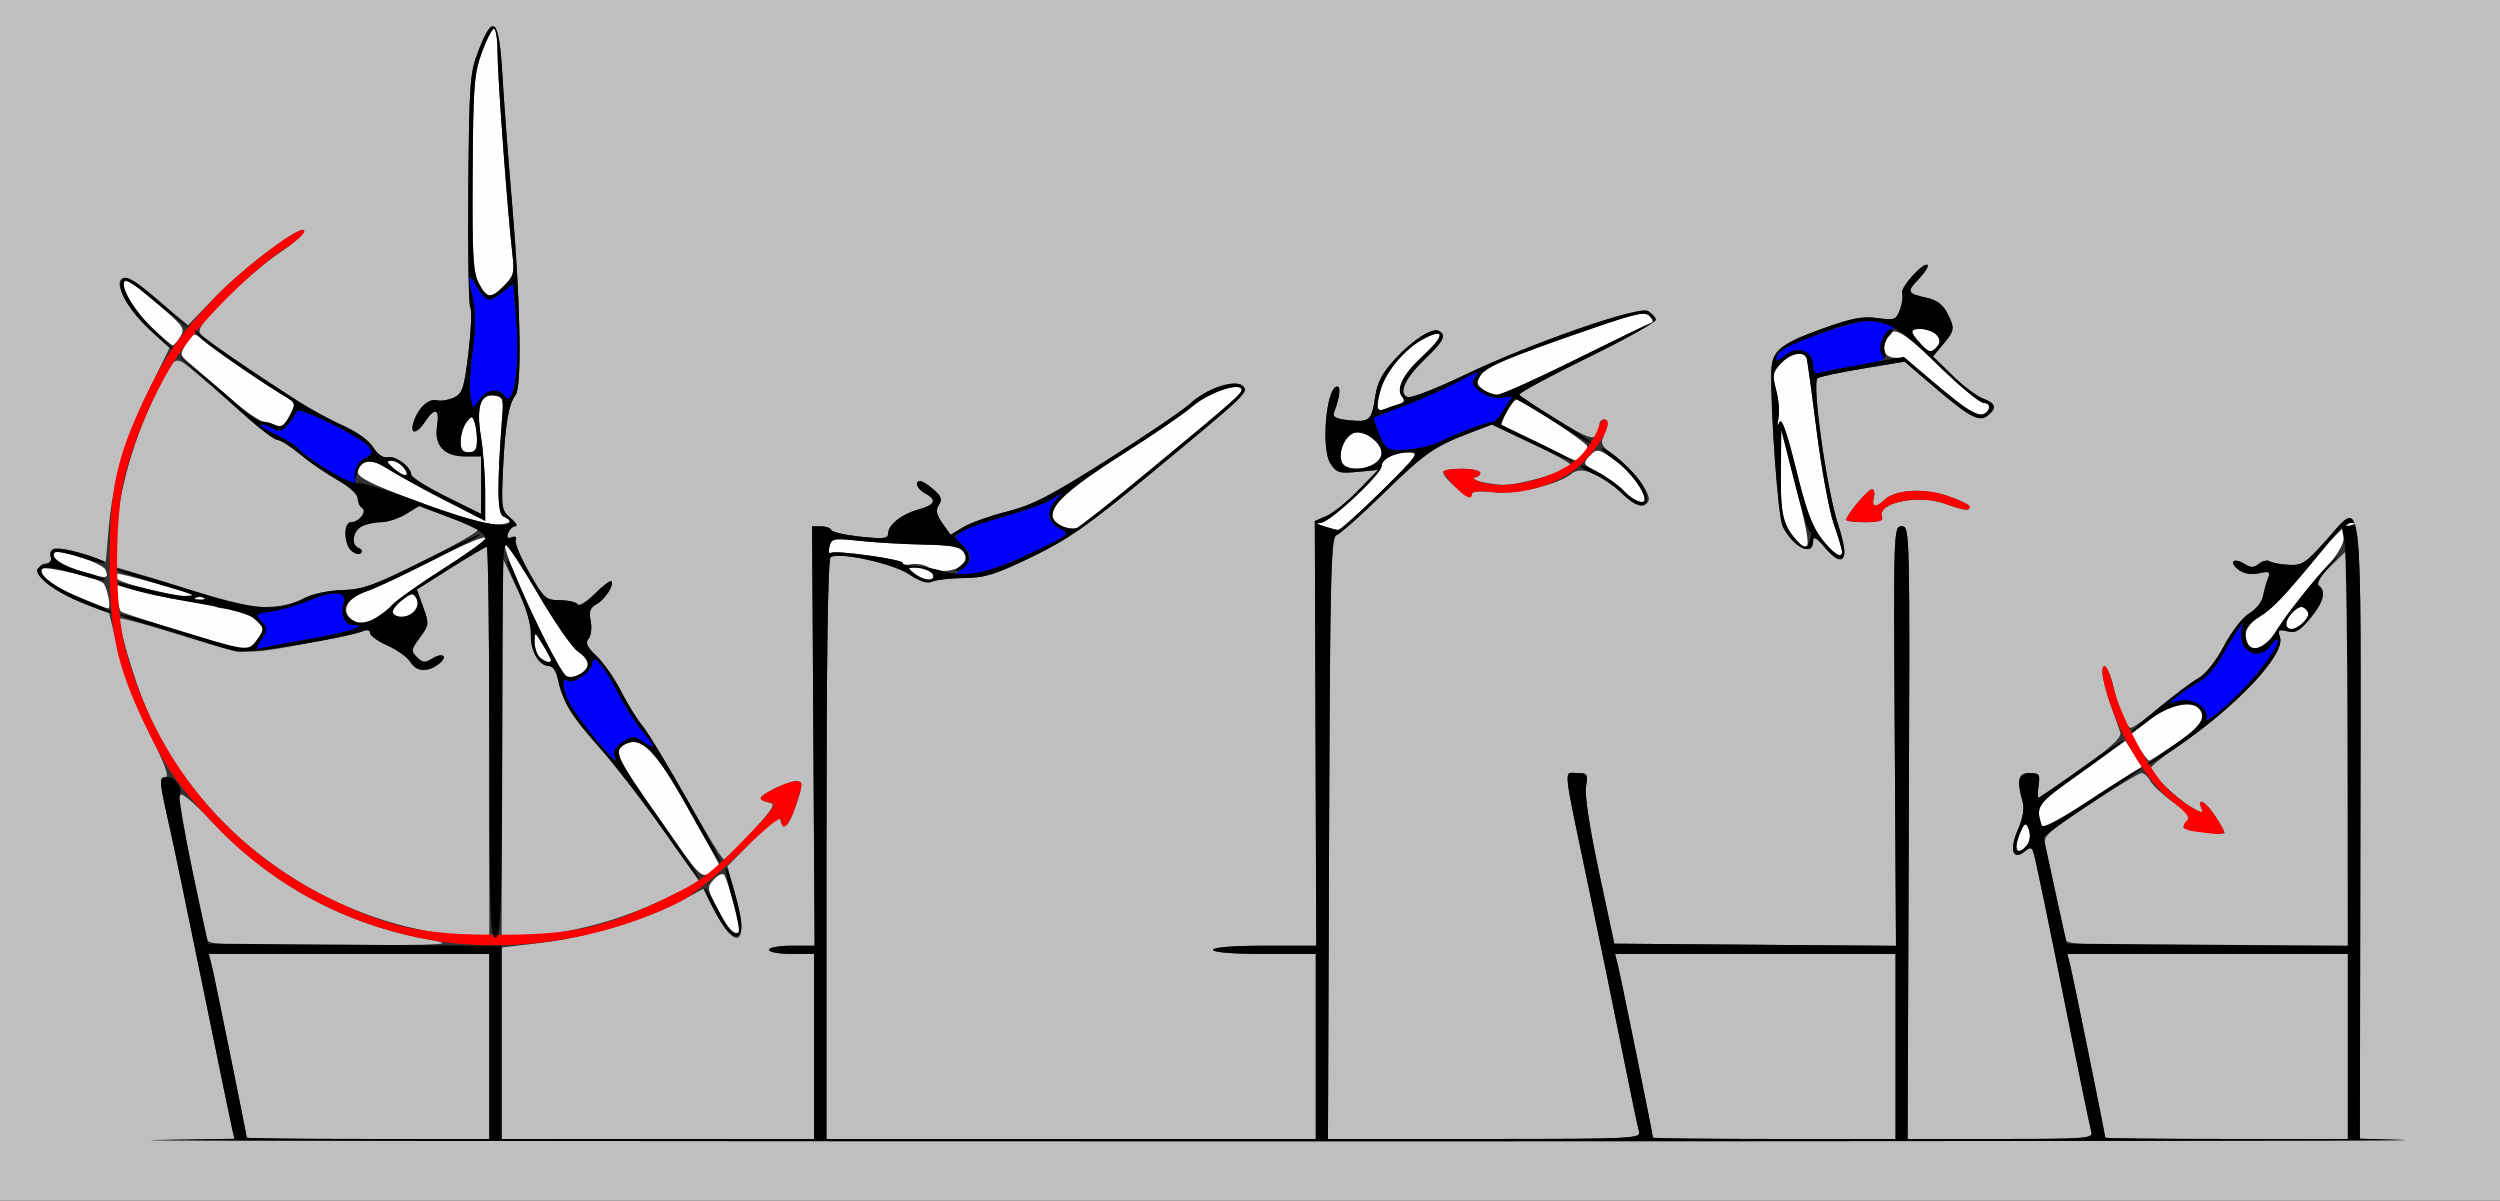 <?xml version="1.0" encoding="UTF-8" standalone="no"?>
<!-- Created with Inkscape (http://www.inkscape.org/) -->

<svg
   xmlns:dc="http://purl.org/dc/elements/1.1/"
   xmlns:cc="http://creativecommons.org/ns#"
   xmlns:rdf="http://www.w3.org/1999/02/22-rdf-syntax-ns#"
   xmlns:svg="http://www.w3.org/2000/svg"
   xmlns="http://www.w3.org/2000/svg"
   version="1.1"
   width="608"
   height="292"
   id="svg2">
  <rect width="100%" height="100%" fill="#333333" stroke="none"/>
  <defs
     id="defs6" />
  <g
     id="g2987">
    <path
       d="m 177.243,225.75 c -0.551,-0.688 -1.987,-3.205 -3.191,-5.595 -2.089,-4.145 -2.11,-4.434 -0.445,-6.274 0.96,-1.061 2.081,-1.58 2.491,-1.155 0.653,0.678 3.901,12.056 3.901,13.668 0,1.056 -1.716,0.654 -2.757,-0.644 z m -16.421,-25.897 c -11.137,-15.904 -11.777,-17.272 -8.817,-18.856 3.924,-2.1 7.462,1.533 15.547,15.965 4.096,7.311 7.447,13.408 7.447,13.55 0,0.142 -1.012,0.911 -2.25,1.709 -2.193,1.414 -2.497,1.098 -11.927,-12.368 z m 329.731,4.897 c 1.368,-4.472 2.154,-5.246 2.91,-2.865 0.406,1.281 0.195,2.822 -0.503,3.663 -1.82,2.193 -3.183,1.741 -2.407,-0.798 z m 6.018,-3.963 c -1.53,-5 -1.407,-5.168 9.556,-12.944 l 10.794,-7.656 1.987,3.138 1.987,3.138 -3.198,1.969 c -1.759,1.083 -7.143,4.595 -11.965,7.806 -5.791,3.855 -8.901,5.4 -9.161,4.55 z m 23.612,-18.966 -2.013,-3.179 4.1,-3.245 c 4.827,-3.82 10.337,-5.218 12.408,-3.147 2.144,2.144 0.623,4.47 -5.75,8.797 -3.201,2.174 -6.025,3.952 -6.276,3.952 -0.251,0 -1.362,-1.431 -2.469,-3.179 z M 137.5,164.234 c -2.304,-1.694 -15.783,-30.941 -14.598,-31.674 0.407,-0.252 3.987,5.104 7.956,11.9 3.969,6.797 8.324,13.084 9.679,13.972 2.957,1.938 3.166,4.121 0.529,5.532 -2.276,1.218 -2.276,1.218 -3.566,0.269 z M 131.2,159.8 c -0.66,-0.66 -1.198,-2.348 -1.196,-3.75 0.004,-2.492 0.049,-2.476 2,0.724 1.098,1.801 1.996,3.488 1.996,3.75 0,0.892 -1.597,0.479 -2.8,-0.724 z m -75.7,-2.842 c -6.861,-1.916 -25.736,-7.86 -26.093,-8.217 -0.212,-0.212 -0.664,-1.777 -1.004,-3.477 l -0.618,-3.091 7.358,1.945 c 4.047,1.07 9.672,2.044 12.501,2.164 2.829,0.12 4.94,0.556 4.691,0.969 -0.249,0.412 1.124,0.75 3.051,0.75 2.244,0 4.494,0.852 6.259,2.37 2.696,2.319 2.718,2.427 1.033,5 -1.824,2.784 -2.419,2.916 -7.177,1.587 z m 491.167,0.376 c -1.794,-1.794 -0.48,-5.285 2.737,-7.274 3.442,-2.127 5.667,-4.478 15.569,-16.446 3.01,-3.638 6.16,-6.562 7,-6.498 1.139,0.086 1.083,0.232 -0.222,0.573 -1.095,0.286 -1.75,1.421 -1.75,3.03 0,1.62 -1.574,4.32 -4.25,7.291 -6.059,6.727 -10.385,12.256 -12.829,16.398 -1.951,3.306 -4.623,4.556 -6.255,2.924 z M 556,151.655 c 0,-0.74 0.816,-2.084 1.814,-2.986 1.387,-1.255 2.089,-1.366 2.986,-0.469 0.897,0.897 0.787,1.599 -0.469,2.986 C 558.404,153.316 556,153.576 556,151.655 z M 85.569,150.674 c -2.763,-2.02 -1.185,-5.319 3.229,-6.751 C 90.834,143.263 96.1,140.875 100.5,138.617 c 20.351,-10.445 23.356,-10.52 7.134,-0.179 -5.701,3.634 -11.213,7.544 -12.248,8.688 C 93.791,148.888 88.911,152 87.741,152 c -0.197,0 -1.175,-0.597 -2.172,-1.326 z m 9.981,-1.594 c -0.313,-0.506 0.645,-1.874 2.128,-3.041 2.4,-1.888 2.795,-1.946 3.589,-0.528 1.643,2.935 -3.95,6.427 -5.717,3.569 z M 19.5,145.427 c -6.223,-2.581 -10.424,-5.837 -9.161,-7.099 0.754,-0.754 13.684,2.306 14.782,3.498 1.028,1.116 1.975,6.177 1.148,6.132 C 25.846,147.934 22.8,146.796 19.5,145.427 z m 26,-0.075 c -14.897,-3.103 -18.767,-4.418 -17.304,-5.88 0.328,-0.328 18.018,4.623 21.304,5.963 1.273,0.519 -1.373,0.464 -4,-0.083 z m -25.219,-6.263 c -5.248,-1.597 -8.17,-3.533 -7.038,-4.664 1.038,-1.038 11.819,2.572 12.428,4.161 0.846,2.204 0.352,2.251 -5.39,0.503 z m 202.16,0.444 c -1.674,-1.266 -1.712,-1.473 -0.273,-1.5 2.353,-0.045 4.832,1.02 4.832,2.075 0,1.366 -2.392,1.064 -4.559,-0.575 z m 3.22,-1.662 c -1.012,-0.588 -2.91,-0.864 -4.22,-0.614 -1.309,0.25 -2.184,0.136 -1.943,-0.253 0.534,-0.865 -16.199,-3.305 -17.433,-2.543 -0.483,0.299 -0.631,-0.403 -0.329,-1.56 0.514,-1.966 0.978,-2.056 7.157,-1.378 3.634,0.399 10.626,0.81 15.537,0.914 7.29,0.154 9.127,0.51 10,1.935 2.071,3.381 -4.478,5.994 -8.77,3.499 z m 217.45,-6.73 c -2.359,-2.978 -3.8,-6.867 -6.311,-17.03 -2.269,-9.186 -3.492,-12.632 -4.042,-11.39 -0.517,1.166 -0.601,0.818 -0.245,-1.008 0.299,-1.533 0.05,-4.621 -0.553,-6.862 -0.99,-3.676 -0.877,-4.309 1.146,-6.463 2.413,-2.569 5.742,-3.17 6.301,-1.138 0.189,0.688 1.286,8.677 2.438,17.755 1.152,9.078 3.008,19.161 4.125,22.407 1.117,3.246 2.031,6.281 2.031,6.745 0,1.868 -1.995,0.637 -4.889,-3.016 z m -6.328,0.11 c -3.182,-3.648 -3.782,-6.317 -3.693,-16.434 l 0.091,-10.316 2.812,10.823 c 4.624,17.799 4.757,20.474 0.79,15.927 z M 258.25,127.97 c -5.715,-2.299 -1.655,-7.078 15.001,-17.656 7.287,-4.628 14.747,-9.734 16.577,-11.347 3.495,-3.08 10.662,-5.811 11.929,-4.544 0.858,0.858 0.182,1.468 -22,19.832 -9.138,7.565 -17.208,13.949 -17.935,14.187 -0.726,0.238 -2.333,0.026 -3.571,-0.472 z M 322,128 c -1.818,-0.582 -1.999,-0.828 -0.663,-0.9 2.161,-0.117 14.663,-11.818 14.663,-13.723 0,-1.755 3.229,-3.38 6.684,-3.364 2.615,0.012 2.132,0.688 -6.785,9.5 -5.28,5.218 -10.005,9.442 -10.5,9.387 C 324.905,128.845 323.375,128.44 322,128 z M 101.741,122.037 C 90.27,117.751 87,116.131 87,114.733 c 0,-2.6 2.907,-3.319 5.907,-1.461 1.426,0.884 7.656,4.259 13.843,7.5 l 11.25,5.894 -0.008,-7.083 c -0.004,-3.896 -0.465,-9.904 -1.025,-13.352 -1.192,-7.345 -0.127,-10.537 3.35,-10.042 1.89,0.269 2.141,0.847 1.877,4.311 -1.357,17.78 -1.292,24.525 0.241,25.114 2.715,1.042 1.704,1.932 -2.194,1.932 -2.106,0 -10.241,-2.422 -18.5,-5.508 z m 293.183,-2.635 c -1.333,-1.429 -4.154,-3.484 -6.268,-4.568 -3.694,-1.894 -3.776,-2.045 -2.116,-3.879 1.847,-2.041 2.211,-1.953 7.211,1.744 2.772,2.05 6.249,6.919 6.249,8.751 0,1.448 -2.907,0.275 -5.076,-2.048 z M 95.892,114.058 c -1.85,-1.541 -2.023,-1.999 -0.764,-2.025 1.713,-0.035 4.514,2.658 3.657,3.516 -0.275,0.275 -1.577,-0.395 -2.893,-1.491 z m 230.425,-1.675 c -0.998,-2.6 0.996,-6.85 3.373,-7.192 2.588,-0.372 6.31,2.575 6.31,4.996 0,3.485 -8.453,5.402 -9.683,2.196 z M 374,107.696 c -4.675,-2.302 -8.646,-4.259 -8.824,-4.348 -0.704,-0.352 2.992,-6.455 3.731,-6.161 C 372.053,98.435 386,107.706 386,108.548 c 0,1.134 -2.048,3.49 -2.95,3.393 -0.302,-0.032 -4.375,-1.943 -9.05,-4.245 z M 112.032,107.25 c 0.018,-1.512 0.639,-3.551 1.382,-4.529 1.213,-1.599 1.413,-1.616 1.968,-0.168 0.34,0.886 0.618,2.924 0.618,4.529 0,2.252 -0.457,2.918 -2,2.918 -1.523,0 -1.992,-0.656 -1.968,-2.75 z m -45.366,-3.917 c -0.367,-0.367 -1.5,-0.729 -2.517,-0.803 -1.018,-0.075 -4.73,-2.652 -8.25,-5.727 -3.52,-3.075 -7.727,-6.705 -9.349,-8.067 -2.928,-2.458 -2.937,-2.496 -1.165,-5.2 1.778,-2.714 1.793,-2.717 3.95,-0.783 2.107,1.889 14.377,10.289 19.925,13.64 2.678,1.618 2.714,1.756 1.224,4.638 -1.529,2.958 -2.549,3.573 -3.818,2.303 z M 477.409,98.778 C 475.727,97.525 471.862,94.362 468.818,91.75 465.775,89.138 462.347,87 461.201,87 c -2.552,0 -3.526,-1.4 -2.728,-3.917 1.376,-4.337 3.687,-3.295 13.05,5.887 5.064,4.966 9.98,9.029 10.925,9.029 2.017,0 1.549,2.371 -0.549,2.778 -0.789,0.153 -2.81,-0.747 -4.491,-2 z M 335,98.85 c 0,-5.634 5.229,-13.308 11.2,-16.436 5.367,-2.812 5.221,-0.806 -0.312,4.295 -4.678,4.313 -6.465,7.89 -4.889,9.79 0.761,0.917 0.564,1.394 -0.729,1.765 -0.974,0.28 -2.559,0.833 -3.521,1.229 -1.163,0.479 -1.75,0.263 -1.75,-0.643 z m 25.572,-4.174 c -1.53,-1.119 -1.615,-1.635 -0.551,-3.338 1.335,-2.137 6.705,-4.402 27.175,-11.46 10.716,-3.695 12.899,-4.163 14,-3.003 1.075,1.133 1.048,1.468 -0.157,1.904 -0.803,0.291 -9.034,4.284 -18.291,8.875 C 373.492,92.244 365.123,96 364.15,96 c -0.972,0 -2.582,-0.596 -3.578,-1.323 z M 467.194,83.706 C 464.395,80.728 464.432,80 467.378,80 c 3.409,0 5.415,2.636 3.48,4.571 -1.294,1.294 -1.734,1.19 -3.664,-0.865 z M 36.966,79.711 c -6.522,-6.12 -9.716,-14.81 -3.704,-10.075 1.302,1.025 4.501,3.743 7.108,6.039 4.312,3.797 4.623,4.363 3.445,6.25 -0.713,1.141 -1.525,2.068 -1.805,2.058 -0.28,-0.009 -2.55,-1.932 -5.044,-4.272 z M 116.425,68.854 c -1.381,-2.67 -1.605,-6.712 -1.482,-26.75 0.13,-21.225 0.355,-24.184 2.235,-29.354 1.15,-3.163 2.48,-5.75 2.956,-5.75 C 120.61,7 121,9.592 121,12.76 c 0,5.759 2.461,39.137 3.607,48.928 0.545,4.657 0.345,5.45 -1.955,7.75 -3.318,3.318 -4.256,3.23 -6.228,-0.584 z"
       id="path2997"
       style="fill:#fefefe" />
    <path
       d="M 0,146 0,0 l 304,0 304,0 0,146 0,146 -304,0 -304,0 0,-146 z m 584.709,131.253 -10.791,-0.322 0.127,-74.71 c 0.146,-85.978 0.74,-80.994 -8.434,-70.698 -4.781,5.366 -5.754,6.005 -8.912,5.856 -1.95,-0.092 -4.05,-0.478 -4.666,-0.859 -0.616,-0.381 -1.812,-0.118 -2.658,0.584 -1.238,1.028 -1.93,1.031 -3.554,0.017 -2.683,-1.675 -3.867,-0.358 -1.339,1.49 1.269,0.928 3.027,1.217 4.899,0.806 2.555,-0.561 2.83,-0.408 2.199,1.221 -0.396,1.024 -0.95,3 -1.231,4.39 -0.281,1.39 -1.77,3.251 -3.31,4.135 -1.588,0.911 -4.252,4.332 -6.156,7.904 -2.03,3.809 -4.497,6.917 -6.242,7.865 -1.587,0.862 -5.694,3.93 -9.126,6.818 -3.432,2.888 -6.698,5.25 -7.256,5.25 -1.198,0 -2.748,-3.656 -4.345,-10.25 -0.633,-2.612 -1.583,-4.75 -2.112,-4.75 -1.1,0 -0.289,4.535 1.878,10.5 0.799,2.2 1.688,4.739 1.975,5.642 0.381,1.199 -2.183,3.56 -9.503,8.75 C 500.638,190.801 495.951,194 495.737,194 c -0.215,0 -0.192,-1.35 0.05,-3 0.393,-2.68 0.162,-3 -2.173,-3 -2.793,0 -3.209,1.714 -1.701,7 0.465,1.629 0.049,4.017 -1.193,6.856 -2.101,4.801 -1.172,7.594 1.727,5.189 1.245,-1.033 1.625,-1.016 2.034,0.092 0.494,1.337 3.107,13.969 10.108,48.863 1.931,9.625 3.744,18.288 4.029,19.25 0.482,1.63 -1.028,1.75 -22.086,1.75 l -22.604,0 0.286,-74.5 c 0.284,-73.929 0.271,-74.5 -1.714,-74.5 -1.978,-1.8e-4 -1.997,0.566 -1.699,51.013 l 0.301,51.014 -34.25,-0.263 -34.251,-0.263 -3.716,-17.38 c -2.265,-10.593 -3.503,-18.696 -3.169,-20.75 C 386.225,188.225 386.077,188 383.5,188 c -3.269,0 -3.567,-2.83 2.996,28.5 2.535,12.1 6.182,29.875 8.106,39.5 1.923,9.625 3.73,18.288 4.015,19.25 0.487,1.645 -1.765,1.75 -37.569,1.75 l -38.086,0 0.269,-73.167 c 0.235,-64 0.457,-73.227 1.769,-73.644 0.825,-0.262 6,-4.86 11.5,-10.217 10.174,-9.91 12.287,-11.38 21.25,-14.785 l 5.065,-1.924 9.593,4.523 c 5.276,2.488 9.593,4.862 9.593,5.277 0,1.32 -12.231,4.94 -16.444,4.867 -3.716,-0.064 -9.692,-1.697 -6.806,-1.859 C 359.438,116.032 360,115.55 360,115 c 0,-0.55 -2.025,-1 -4.5,-1 -2.475,0 -4.5,0.366 -4.5,0.813 0,1.588 6.253,6.716 6.697,5.492 0.298,-0.821 1.992,-1.011 5.414,-0.605 5.392,0.639 15.986,-1.858 19.114,-4.504 2.244,-1.898 6.668,-0.191 12.011,4.636 3.361,3.037 6.772,3.768 6.761,1.45 -0.01,-2.052 -4.376,-7.562 -7.947,-10.03 -2.624,-1.813 -3.784,-3.263 -3.402,-4.252 1.38,-3.572 1.514,-5 0.469,-5 -0.614,0 -1.124,0.562 -1.132,1.25 -0.008,0.688 -0.412,1.876 -0.896,2.641 -0.702,1.109 -2.637,0.314 -9.524,-3.909 -4.754,-2.915 -8.832,-5.606 -9.063,-5.98 -0.231,-0.374 7.228,-4.415 16.576,-8.982 9.348,-4.566 16.84,-8.769 16.65,-9.34 -0.19,-0.571 -1.051,-1.482 -1.912,-2.026 -2.168,-1.368 -28.6,7.838 -44.66,15.554 -6.79,3.262 -13.009,5.677 -13.819,5.366 -2.35,-0.902 -0.658,-4.602 4.251,-9.298 4.479,-4.285 5.19,-5.68 3.444,-6.759 -1.591,-0.983 -6.359,2.031 -10.754,6.799 -3.039,3.296 -4.296,5.637 -4.787,8.911 -0.908,6.057 -1.355,6.481 -6.303,5.983 -3.3,-0.332 -4.181,-0.783 -3.746,-1.916 C 325.801,96.748 326.144,94 325.225,94 c -2.672,0 -4.014,15.146 -1.661,18.738 1.468,2.241 2.145,2.448 6.611,2.019 l 4.975,-0.478 -4.825,4.972 c -2.654,2.734 -6.116,5.533 -7.694,6.22 l -2.869,1.249 0.175,51.64 0.175,51.64 -12.556,0 C 299.852,230 295,230.386 295,231 c 0,0.613 4.833,1 12.5,1 l 12.5,0 0,22.5 0,22.5 -59.5,0 -59.5,0 0,-70.441 c 0,-46.95 0.341,-70.652 1.023,-71.073 2.098,-1.296 15.042,1.529 18.998,4.147 2.693,1.782 4.488,2.351 5.704,1.808 0.976,-0.436 4.475,-0.826 7.775,-0.867 5.083,-0.062 7.604,-0.85 16.5,-5.152 8.709,-4.212 13.478,-7.539 27.956,-19.5 24.292,-20.069 24.793,-20.542 23.326,-22.026 -1.764,-1.784 -8.843,0.533 -12.721,4.163 -1.684,1.576 -10.722,7.72 -20.085,13.653 -14.002,8.873 -18.35,11.122 -24.5,12.675 -4.112,1.038 -8.9,2.738 -10.639,3.777 l -3.162,1.89 -1.962,-2.777 c -1.513,-2.143 -1.713,-3.166 -0.875,-4.476 0.865,-1.353 0.605,-2.116 -1.279,-3.75 C 225.758,117.923 224.313,117 223.847,117 c -1.591,0 -0.85,1.928 1.153,3 2.949,1.578 2.45,2.782 -1.618,3.905 C 219.251,125.046 216,127.629 216,129.771 c 0,1.208 -1.17,1.338 -6.75,0.748 -3.712,-0.392 -6.9,-1.12 -7.083,-1.617 -0.183,-0.497 -1.308,-0.904 -2.5,-0.904 l -2.167,-4.5e-4 0.308,51 0.308,51 -5.558,0 c -3.057,0 -5.558,0.45 -5.558,1 0,0.55 2.475,1 5.5,1 l 5.5,0 0,22.5 0,22.5 -38,0 -38,0 0,-23.28 0,-23.28 10.049,-1.202 c 10.894,-1.303 25.34,-5.679 33.726,-10.218 l 5.275,-2.855 2.397,4.73 c 5.409,10.673 8.793,9.184 5.598,-2.463 l -2.136,-7.787 6.296,-6.362 c 4.306,-4.352 6.398,-5.876 6.619,-4.823 0.59,2.807 1.968,1.599 3.583,-3.139 C 195.366,190.569 195.378,190 193.534,190 191.579,190 185,193.173 185,194.116 c 0,0.41 0.911,0.889 2.025,1.065 1.737,0.274 1.155,1.281 -4.08,7.07 -3.358,3.712 -6.462,6.75 -6.898,6.75 -0.436,0 -4.508,-6.638 -9.047,-14.75 -4.54,-8.113 -9.349,-16.055 -10.688,-17.649 -1.339,-1.594 -3.714,-5.419 -5.278,-8.5 -1.565,-3.081 -4.229,-6.915 -5.921,-8.521 -2.361,-2.24 -2.819,-3.23 -1.97,-4.252 0.608,-0.733 0.838,-2.673 0.511,-4.311 -0.462,-2.31 -0.158,-3.212 1.353,-4.02 2.059,-1.102 4.488,-4.836 3.675,-5.649 -0.265,-0.265 -2.079,1.117 -4.032,3.07 -1.953,1.953 -3.825,3.108 -4.159,2.567 -0.335,-0.541 -2.269,-0.998 -4.299,-1.014 -3.497,-0.028 -3.89,-0.38 -7.474,-6.692 -2.081,-3.664 -3.566,-7.228 -3.301,-7.919 0.299,-0.78 -0.072,-1.044 -0.978,-0.697 -1.029,0.395 -1.278,0.084 -0.842,-1.051 0.34,-0.886 1.133,-1.626 1.761,-1.645 0.629,-0.018 0.1,-0.902 -1.174,-1.965 -2.199,-1.833 -2.294,-2.431 -1.863,-11.717 0.506,-10.898 1.378,-16.091 3.056,-18.197 C 126.96,94.098 126.604,73.607 124.575,50 123.653,39.275 122.584,25.1 122.2,18.5 121.379,4.427 119.995,2.952 116.375,12.295 c -2.107,5.441 -2.259,7.492 -2.487,33.56 -0.133,15.271 0.088,28.299 0.492,28.953 0.404,0.653 0.2,5.593 -0.452,10.977 -1.059,8.739 -1.441,9.909 -3.558,10.909 -1.304,0.616 -3.177,0.909 -4.16,0.652 -1.995,-0.522 -4.616,1.981 -5.659,5.405 -0.918,3.014 0.818,2.862 2.857,-0.25 2.319,-3.539 3.563,-3.099 2.895,1.023 -0.778,4.796 1.679,7.477 6.852,7.477 l 3.845,0 0,6.993 0,6.993 -8.5,-4.216 c -4.675,-2.319 -8.5,-4.721 -8.5,-5.338 0,-1.855 -3.722,-4.634 -5.676,-4.236 -1.164,0.237 -2.454,-0.64 -3.565,-2.421 -1.02,-1.637 -4.017,-3.799 -7.243,-5.225 C 80.49,102.211 75.424,99.451 72.257,97.416 60.453,89.828 49.836,82.507 48.766,81.218 47.908,80.184 49.257,78.283 54.813,72.694 58.746,68.737 64.66,63.7 67.955,61.5 c 3.295,-2.2 6.003,-4.589 6.018,-5.31 0.046,-2.174 -14.241,8.392 -21.466,15.876 l -6.755,6.997 -2.8,-2.282 c -1.54,-1.255 -4.878,-4.04 -7.419,-6.188 -9.058,-7.66 -8.348,0.971 0.779,9.474 l 4.903,4.568 -5.089,10.432 C 30.425,106.751 27.342,117.466 26.388,128.903 l -0.642,7.7 -5.504,-1.858 c -5.848,-1.974 -8.816,-1.687 -7.876,0.763 0.341,0.887 0.001,1.492 -0.837,1.492 -2.55,0 -2.776,2.107 -0.488,4.542 1.237,1.317 5.236,3.566 8.885,4.998 l 6.636,2.604 2.189,9.162 c 1.353,5.666 4.238,13.27 7.558,19.928 C 40.106,185.848 41.252,189 40.225,189 c -1.611,0 -1.541,0.759 1.209,13 0.926,4.125 4.576,21.675 8.11,39 3.534,17.325 6.664,32.503 6.955,33.729 l 0.529,2.229 -19.764,0.294 C 26.394,277.413 147.55,277.552 306.5,277.56 c 158.95,0.008 284.144,-0.13 278.209,-0.307 z M 60,276.679 C 60,276.04 52.15,237.427 51.476,234.75 L 50.783,232 84.892,232 119,232 l 0,22.5 0,22.5 -29.5,0 C 73.275,277 60,276.856 60,276.679 z m 342,0 c 0,-0.639 -7.85,-39.252 -8.524,-41.929 l -0.693,-2.75 34.108,0 34.108,0 0,22.5 0,22.5 -29.5,0 c -16.225,0 -29.5,-0.144 -29.5,-0.321 z m 110,0 c 0,-0.639 -7.85,-39.252 -8.524,-41.929 l -0.693,-2.75 34.108,0 34.108,0 0,22.5 0,22.5 -29.5,0 C 525.275,277 512,276.856 512,276.679 z M 50.516,228.75 c -1.496,-4.437 -7.262,-34.247 -6.839,-35.351 0.339,-0.883 3.082,1.369 7.882,6.471 14.379,15.285 32.082,24.894 52.782,28.65 6.619,1.201 4.875,1.306 -23.123,1.389 -23.399,0.07 -30.377,-0.194 -30.703,-1.16 z m 452.004,0 c -0.229,-0.688 -1.363,-5.75 -2.519,-11.25 -1.156,-5.5 -2.349,-10.993 -2.649,-12.208 -0.473,-1.91 0.998,-3.224 10.923,-9.75 C 514.582,191.394 520.236,188 520.837,188 c 0.601,0 1.56,0.873 2.131,1.94 0.571,1.067 3.057,3.39 5.524,5.161 3.547,2.548 4.249,3.506 3.354,4.584 -0.622,0.75 -0.954,1.519 -0.739,1.711 0.745,0.66 9.893,1.725 9.893,1.151 0,-0.316 -1.012,-2.138 -2.25,-4.049 -2.283,-3.524 -4.456,-4.782 -3.37,-1.949 0.499,1.302 0.105,1.262 -2.468,-0.25 -3.405,-2.001 -9.913,-8.19 -9.913,-9.429 0,-0.438 2.683,-2.618 5.961,-4.844 14.851,-10.085 26.878,-22.806 25.542,-27.016 -0.578,-1.82 -0.348,-2.01 1.782,-1.475 1.987,0.499 3.033,-0.099 5.58,-3.189 3.242,-3.933 3.858,-6.224 2.136,-7.945 -0.665,-0.665 0.338,-2.304 3,-4.903 L 571,133.594 l 0,48.203 0,48.203 -34.031,0 c -26.336,0 -34.126,-0.283 -34.448,-1.25 z M 104.342,226.521 C 74.023,221.019 47.167,199.827 35.542,172.232 c -3.141,-7.457 -7.074,-21.033 -6.314,-21.793 0.203,-0.203 5.523,1.216 11.821,3.154 19.061,5.866 18.058,5.771 32.51,3.058 7.118,-1.336 13.729,-2.752 14.691,-3.147 1.075,-0.441 1.75,-0.269 1.75,0.446 0,0.64 1.913,2.015 4.25,3.055 2.337,1.041 4.816,2.815 5.508,3.944 1.469,2.394 4.061,2.635 6.799,0.633 2.536,-1.854 1.26,-3.109 -1.444,-1.421 -1.757,1.097 -2.334,1.046 -3.706,-0.325 -1.499,-1.499 -1.445,-1.868 0.708,-4.78 2.246,-3.038 2.276,-3.314 0.799,-7.421 l -1.534,-4.266 8.195,-5.185 C 114.083,135.333 118.047,133 118.385,133 118.723,133 119,154.375 119,180.5 l 0,47.5 -3.75,-0.09 c -2.062,-0.05 -6.971,-0.675 -10.908,-1.389 z m 17.724,-44.633 0.065,-46.388 3.544,7.5 c 2.339,4.951 3.507,8.833 3.435,11.422 -0.111,4.02 2.014,7.578 4.527,7.578 0.729,0 1.596,1.238 1.926,2.75 1.301,5.959 3.146,9.058 9.97,16.75 3.904,4.4 11.039,13.625 15.856,20.5 l 8.758,12.5 -8.823,4.243 c -10.066,4.841 -20.942,7.867 -31.819,8.853 L 122,228.276 122.065,181.888 z M 52.5,145.536 c -3.85,-1.335 -10.938,-3.604 -15.75,-5.042 L 28,137.879 28.008,133.689 C 28.027,122.92 31.734,108.467 37.547,96.5 42.791,85.705 42.095,86.06 48.135,91.083 51.056,93.512 56.316,98.088 59.824,101.25 c 3.508,3.163 6.965,5.75 7.682,5.75 0.718,0 3.182,1.569 5.477,3.486 2.295,1.917 6.387,4.73 9.094,6.25 2.863,1.608 4.921,3.471 4.922,4.455 5.59e-4,0.93 0.473,1.983 1.05,2.339 C 89.381,124.354 87.344,127 85.378,127 c -1.898,0 -1.785,5.417 0.147,7.02 0.838,0.696 1.851,0.914 2.25,0.486 0.399,-0.429 0.163,-0.98 -0.524,-1.226 -1.924,-0.687 -1.481,-4.086 0.684,-5.245 1.064,-0.569 3.201,-1.037 4.75,-1.039 1.549,-0.002 4.264,-0.887 6.035,-1.967 l 3.219,-1.963 6.781,2.539 c 3.729,1.397 7.095,2.844 7.479,3.217 0.384,0.373 -5.586,3.795 -13.267,7.606 -11.997,5.952 -14.774,6.95 -19.698,7.079 -3.28,0.086 -7.193,0.911 -9.145,1.931 -5.5,2.871 -13.486,2.907 -21.588,0.098 z m 396.015,-10.56 c 0.348,-0.563 -0.299,-3.826 -1.438,-7.25 -2.811,-8.451 -6.515,-34.837 -5.021,-35.761 0.611,-0.378 5.617,-1.435 11.124,-2.35 l 10.013,-1.663 7.154,6.121 c 8.736,7.474 11.03,8.689 13.124,6.951 2.218,-1.841 1.892,-2.938 -1.22,-4.106 -1.512,-0.568 -4.865,-3.105 -7.451,-5.639 l -4.701,-4.607 2.451,-2.913 c 2.868,-3.409 2.933,-3.926 0.968,-7.726 -0.99,-1.914 -2.569,-3.1 -4.75,-3.568 -4.966,-1.065 -5.152,-1.455 -2.172,-4.565 1.518,-1.584 2.509,-3.13 2.204,-3.435 -0.934,-0.934 -6.745,5.512 -6.214,6.895 0.273,0.712 0.042,2.491 -0.514,3.952 -0.943,2.48 -1.31,2.616 -5.514,2.04 -3.601,-0.494 -6.299,0.03 -13.465,2.614 -10.091,3.639 -12.185,5.372 -12.301,10.183 -0.237,9.777 1.641,35.655 2.746,37.853 2.826,5.618 8.419,7.759 7.1,2.717 -0.37,-1.415 0.403,-0.914 2.486,1.613 3.137,3.805 4.317,4.384 5.392,2.644 z m 9.192,-9.298 c -1.295,-3.376 8.713,-5.502 15.169,-3.223 4.943,1.745 6.124,1.89 6.124,0.752 0,-0.436 -2.409,-1.612 -5.354,-2.613 -5.843,-1.986 -12.865,-1.519 -15.41,1.026 -1.982,1.982 -3.133,1.699 -2.527,-0.62 0.288,-1.1 0.074,-2 -0.475,-2 -0.965,0 -6.235,6.283 -6.235,7.433 0,0.312 2.073,0.567 4.607,0.567 3.408,0 4.475,-0.344 4.1,-1.322 z"
       id="path2995"
       style="fill:#bfbfbf" />
    <path
       d="M 104.342,228.521 C 83.993,224.828 66.157,215.267 52.191,200.565 43.599,191.519 39.843,186.075 34.867,175.457 28.271,161.382 26.674,153.789 26.674,136.5 c 0,-17.289 1.597,-24.882 8.193,-38.957 4.976,-10.618 8.732,-16.062 17.325,-25.108 7.243,-7.625 21.81,-18.477 21.807,-16.245 -9.84e-4,0.72 -2.138,2.654 -4.75,4.296 C 62.045,65.017 48.806,78.195 43.472,86.146 38.054,94.22 33.138,105.284 30.429,115.5 c -2.604,9.816 -2.604,32.184 0,42 7.315,27.578 25.21,49.291 50.643,61.45 14.07,6.727 21.954,8.381 39.928,8.381 18.309,0 25.904,-1.651 41,-8.912 8.243,-3.965 10.688,-5.784 18.48,-13.745 7.804,-7.974 8.688,-9.217 6.75,-9.495 C 186.003,195.005 185,194.526 185,194.116 185,193.173 191.579,190 193.534,190 c 1.844,0 1.832,0.569 -0.128,6.322 -1.58,4.636 -3.406,6.24 -3.406,2.991 0,-1.045 -3.712,1.952 -9.75,7.87 -5.538,5.429 -11.91,10.64 -14.75,12.063 -18.718,9.38 -41.519,12.838 -61.158,9.274 z M 534.25,202.277 c -3.367,-0.418 -3.958,-1.169 -2.258,-2.869 0.656,-0.656 -0.613,-2.195 -3.75,-4.544 -6.658,-4.987 -14.374,-18.661 -16.708,-29.613 -0.411,-1.927 -0.294,-3.25 0.287,-3.25 0.539,0 1.525,2.362 2.192,5.25 1.494,6.468 8.897,20.448 12.897,24.356 1.63,1.592 4.336,3.704 6.014,4.694 2.562,1.511 2.956,1.551 2.456,0.25 -1.087,-2.833 1.087,-1.575 3.37,1.949 3.213,4.96 3.446,4.764 -4.5,3.778 z M 449,126.433 C 449,125.283 454.271,119 455.235,119 c 0.549,0 0.763,0.9 0.475,2 -0.607,2.32 0.545,2.602 2.527,0.62 2.544,-2.544 9.567,-3.012 15.41,-1.026 2.944,1.001 5.354,2.177 5.354,2.613 0,1.138 -1.181,0.993 -6.124,-0.752 -6.456,-2.279 -16.464,-0.153 -15.169,3.223 C 458.082,126.656 457.015,127 453.607,127 451.073,127 449,126.745 449,126.433 z m -95.313,-8.238 C 352.209,116.653 351,115.078 351,114.695 351,114.313 353.025,114 355.5,114 c 2.475,0 4.5,0.45 4.5,1 0,0.55 -0.562,1.032 -1.25,1.07 -0.688,0.039 -0.35,0.457 0.75,0.93 6.529,2.806 20.686,-0.988 25.538,-6.843 1.666,-2.011 3.288,-4.669 3.604,-5.907 0.316,-1.238 0.976,-2.25 1.466,-2.25 2.621,0 -0.663,6.302 -5.776,11.085 -4.921,4.604 -14.113,7.456 -21.287,6.607 C 360.097,119.343 358,119.49 358,120.047 c 0,1.691 -1.561,1.02 -4.313,-1.852 z"
       id="path2993"
       style="fill:#fe0000" />
    <path
       d="M 144.841,179.741 C 139.967,174.096 137,169.081 137,166.491 c 0,-0.885 0.47,-1.318 1.044,-0.963 1.465,0.905 5.956,-2.241 5.956,-4.173 0,-2.734 2.847,0.402 5.98,6.586 1.549,3.058 4.212,7.309 5.918,9.447 3.754,4.705 3.842,5.143 0.602,3.021 -2.321,-1.521 -2.684,-1.517 -5.078,0.051 -1.515,0.992 -2.353,2.278 -2.031,3.115 0.865,2.254 0.284,1.764 -4.549,-3.834 z m 391.688,-4.955 c 0.9,-2.344 -3.039,-5.115 -6.239,-4.389 l -2.79,0.634 2.14,-1.765 c 1.177,-0.971 3.523,-2.522 5.212,-3.447 1.767,-0.967 4.256,-3.875 5.86,-6.846 1.533,-2.84 3.463,-5.918 4.288,-6.839 0.825,-0.922 1.163,-1.239 0.75,-0.704 -1.145,1.482 -0.894,5.027 0.45,6.371 1.86,1.86 4.531,1.423 6.243,-1.023 0.917,-1.309 1.557,-1.655 1.557,-0.842 0,2.133 -7.733,11.655 -13.147,16.188 -2.676,2.241 -4.622,3.439 -4.324,2.662 z M 63.507,155.629 c 1.639,-2.502 1.646,-2.803 0.092,-4.519 -1.585,-1.751 -1.472,-1.864 2.37,-2.379 2.218,-0.298 6.464,-1.549 9.435,-2.78 5.924,-2.455 9.095,-2.103 8.141,0.903 -0.809,2.549 0.332,5.146 2.261,5.146 4.391,0 -1.45,1.872 -10.772,3.453 -5.756,0.976 -11.099,2.018 -11.874,2.316 -1.054,0.404 -0.967,-0.136 0.346,-2.139 z M 233.75,138.545 c 2.777,-2.048 2.845,-3.696 0.249,-6.046 -2,-1.81 -2,-1.811 0.024,-3.228 1.113,-0.78 5.863,-2.474 10.554,-3.765 4.691,-1.291 9.743,-3.127 11.226,-4.081 l 2.696,-1.735 -1.838,2.08 c -2.342,2.651 -1.826,5.339 1.324,6.91 2.367,1.18 2.061,1.424 -7.423,5.916 -10.132,4.8 -21.631,7.5 -16.813,3.948 z M 79.373,114.093 c -3.37,-2.138 -6.443,-4.398 -6.829,-5.022 -0.386,-0.624 -2.708,-2.078 -5.161,-3.231 -2.453,-1.153 -4.256,-2.3 -4.007,-2.549 0.249,-0.249 1.474,0.094 2.721,0.761 1.955,1.046 2.509,0.917 4.007,-0.932 0.956,-1.181 1.887,-2.594 2.07,-3.141 0.413,-1.239 15.874,6.413 17.558,8.689 1.033,1.396 0.871,1.848 -1,2.795 -1.501,0.76 -2.219,2.015 -2.193,3.833 0.022,1.487 -0.203,2.7 -0.5,2.695 -0.297,-0.005 -3.297,-1.759 -6.667,-3.897 z m 256.128,-8.364 c -0.937,-2.123 -1.545,-3.99 -1.352,-4.149 0.193,-0.158 3.726,-1.551 7.851,-3.094 4.125,-1.543 9.975,-4.178 13,-5.854 3.859,-2.138 5.062,-2.504 4.032,-1.226 -1.321,1.64 -1.225,2.018 0.962,3.79 1.491,1.208 3.456,1.817 5.086,1.578 l 2.656,-0.39 -1.859,3.057 c -1.023,1.682 -2.201,3.077 -2.618,3.1 -1.572,0.088 -8.904,2.801 -12.616,4.668 -2.122,1.067 -6.013,2.039 -8.648,2.16 -4.672,0.215 -4.832,0.125 -6.494,-3.641 z m -221.045,-9.048 c -0.36,-1.433 -0.148,-6.407 0.47,-11.054 0.773,-5.81 0.812,-9.803 0.123,-12.788 -1.439,-6.242 -1.287,-6.742 0.939,-3.09 2.319,3.804 2.893,3.917 6.286,1.248 l 2.545,-2.002 0.715,8.582 c 0.994,11.935 -0.668,22.252 -2.981,18.509 -1.113,-1.801 -4.343,-1.227 -5.942,1.057 l -1.502,2.144 -0.654,-2.606 z M 441,89.307 c 0,-4.077 -3.973,-5.546 -7.171,-2.652 C 432.823,87.565 432,87.845 432,87.277 c 0,-0.568 0.58,-1.514 1.289,-2.102 2.361,-1.96 17.801,-7.176 21.029,-7.105 3.133,0.069 8.388,1.722 5.91,1.859 -2.041,0.113 -3.751,4.736 -2.368,6.402 0.958,1.154 -0.157,1.603 -6.539,2.632 -4.231,0.683 -8.285,1.468 -9.008,1.745 C 441.512,91.018 441,90.472 441,89.307 z"
       id="path2991"
       style="fill:#0000fe" />
    <path
       d="m 37.264,277.251 19.764,-0.294 -0.529,-2.229 C 56.208,273.503 53.078,258.325 49.544,241 46.01,223.675 42.36,206.125 41.434,202 c -2.91,-12.958 -2.912,-13 -0.615,-13 1.992,0 3.834,3.134 2.813,4.786 -0.273,0.442 1.183,8.659 3.236,18.259 L 50.601,229.5 86.3,229.763 122,230.025 l 0,23.487 0,23.487 38,0 38,0 0,-22.5 0,-22.5 -5.5,0 c -3.025,0 -5.5,-0.45 -5.5,-1 0,-0.55 2.501,-1 5.558,-1 l 5.558,0 -0.308,-51 -0.308,-51 2.167,4.5e-4 c 1.192,2.5e-4 2.317,0.407 2.5,0.904 0.183,0.497 3.371,1.224 7.083,1.617 5.58,0.589 6.75,0.46 6.75,-0.748 0,-2.142 3.251,-4.726 7.382,-5.866 4.068,-1.123 4.567,-2.327 1.618,-3.905 -2.003,-1.072 -2.744,-3 -1.153,-3 0.466,0 1.911,0.923 3.212,2.052 1.884,1.634 2.144,2.397 1.279,3.75 -0.838,1.31 -0.638,2.333 0.875,4.476 l 1.962,2.777 3.162,-1.89 c 1.739,-1.039 6.527,-2.739 10.639,-3.777 6.15,-1.553 10.498,-3.802 24.5,-12.675 9.363,-5.933 18.401,-12.077 20.085,-13.653 3.878,-3.63 10.957,-5.947 12.721,-4.163 1.467,1.483 0.966,1.956 -23.326,22.026 -14.478,11.961 -19.247,15.288 -27.956,19.5 -8.896,4.303 -11.417,5.09 -16.5,5.152 -3.3,0.041 -6.799,0.431 -7.775,0.867 -1.217,0.543 -3.011,-0.025 -5.704,-1.808 -3.956,-2.618 -16.9,-5.443 -18.998,-4.147 C 201.341,135.907 201,159.609 201,206.559 L 201,277 l 59.5,0 59.5,0 0,-22.5 0,-22.5 -12.5,0 c -7.667,0 -12.5,-0.387 -12.5,-1 0,-0.614 4.852,-1 12.556,-1 l 12.556,0 -0.175,-51.64 -0.175,-51.64 2.869,-1.249 c 1.578,-0.687 5.04,-3.486 7.694,-6.22 l 4.825,-4.972 -4.975,0.478 c -4.465,0.429 -5.142,0.222 -6.611,-2.019 C 321.211,109.146 322.553,94 325.225,94 c 0.919,0 0.576,2.748 -0.785,6.296 -0.435,1.133 0.446,1.584 3.746,1.916 4.948,0.498 5.394,0.074 6.303,-5.983 0.491,-3.274 1.748,-5.615 4.787,-8.911 4.395,-4.768 9.163,-7.782 10.754,-6.799 1.746,1.079 1.035,2.474 -3.444,6.759 -4.909,4.695 -6.6,8.396 -4.251,9.298 0.81,0.311 7.029,-2.104 13.819,-5.366 16.06,-7.716 42.492,-16.922 44.66,-15.554 0.862,0.543 1.722,1.455 1.912,2.026 0.19,0.571 -7.302,4.774 -16.65,9.34 -9.348,4.566 -16.807,8.608 -16.576,8.982 0.231,0.374 4.262,3.036 8.959,5.916 4.697,2.88 8.539,5.453 8.539,5.718 0,0.556 -0.004,0.554 -10.239,-5.818 C 372.504,99.168 368.804,97 368.537,97 c -0.589,0 -3.818,6.113 -3.36,6.362 0.178,0.097 4.078,1.966 8.666,4.152 4.588,2.187 8.541,4.298 8.784,4.691 0.243,0.393 -4.103,-1.463 -9.658,-4.125 l -10.099,-4.839 -5.093,1.935 c -8.994,3.417 -11.096,4.88 -21.278,14.796 -5.5,5.357 -10.675,9.955 -11.5,10.217 -1.312,0.417 -1.534,9.644 -1.769,73.644 L 322.962,277 l 38.086,0 c 35.803,0 38.055,-0.105 37.569,-1.75 -0.285,-0.963 -2.092,-9.625 -4.015,-19.25 -1.923,-9.625 -5.571,-27.4 -8.106,-39.5 C 379.933,185.17 380.231,188 383.5,188 c 2.577,0 2.725,0.225 2.215,3.37 -0.333,2.054 0.904,10.157 3.169,20.75 l 3.716,17.38 34.251,0.263 34.25,0.263 -0.301,-51.014 c -0.297,-50.447 -0.279,-51.014 1.699,-51.013 1.985,1.7e-4 1.998,0.571 1.714,74.5 L 463.927,277 l 22.604,0 c 21.058,0 22.568,-0.12 22.086,-1.75 -0.285,-0.963 -2.098,-9.625 -4.029,-19.25 -7.001,-34.894 -9.614,-47.526 -10.108,-48.863 -0.41,-1.108 -0.79,-1.125 -2.034,-0.092 -2.898,2.406 -3.828,-0.388 -1.727,-5.189 1.243,-2.839 1.658,-5.227 1.193,-6.856 -1.508,-5.286 -1.092,-7 1.701,-7 2.335,0 2.567,0.32 2.173,3 -0.242,1.65 -0.249,3 -0.015,3 0.234,0 5.131,-3.373 10.883,-7.495 5.751,-4.122 10.175,-7.039 9.831,-6.482 -0.344,0.557 -5.221,4.267 -10.836,8.245 -10.26,7.267 -10.655,7.808 -9.123,12.481 0.261,0.797 4.54,-1.467 11.813,-6.25 C 514.612,190.375 520.107,187 520.55,187 c 0.443,0 -4.674,3.584 -11.372,7.964 -6.698,4.38 -12.153,8.318 -12.124,8.75 0.03,0.432 1.294,6.411 2.81,13.286 l 2.756,12.5 34.19,0.263 34.19,0.263 -0.058,-47.263 c -0.032,-25.995 -0.369,-48.928 -0.75,-50.962 l -0.692,-3.699 -5,6.06 c -9.35,11.332 -11.69,13.792 -15.152,15.932 -2.74,1.693 -3.395,2.685 -3.153,4.772 0.49,4.228 4.174,3.485 7.524,-1.519 4.663,-6.964 10.88,-14.712 13.908,-17.333 1.653,-1.431 1.243,-0.737 -0.968,1.635 -2.393,2.568 -3.43,4.375 -2.75,4.795 1.91,1.18 1.184,3.988 -2.044,7.903 -2.546,3.089 -3.593,3.687 -5.58,3.189 -2.131,-0.535 -2.36,-0.345 -1.782,1.475 1.334,4.202 -10.691,16.931 -25.487,26.978 -3.248,2.206 -6.264,4.011 -6.7,4.011 -0.437,0 2.179,-1.994 5.812,-4.432 7.034,-4.719 8.64,-6.939 6.704,-9.271 -1.754,-2.114 -7.552,-0.777 -12.023,2.773 C 520.778,176.681 518.847,178 518.517,178 c -0.994,0 13.069,-11.381 16.148,-13.068 1.71,-0.937 4.213,-4.103 6.218,-7.865 1.904,-3.573 4.568,-6.993 6.156,-7.904 1.54,-0.884 3.029,-2.744 3.31,-4.135 0.281,-1.39 0.835,-3.366 1.231,-4.39 0.63,-1.63 0.355,-1.782 -2.199,-1.221 -1.872,0.411 -3.63,0.122 -4.899,-0.806 -2.527,-1.848 -1.343,-3.165 1.339,-1.49 1.624,1.014 2.315,1.011 3.554,-0.017 0.846,-0.702 2.042,-0.964 2.658,-0.584 0.616,0.381 2.716,0.767 4.666,0.859 3.159,0.149 4.132,-0.491 8.912,-5.856 9.174,-10.296 8.579,-15.28 8.434,70.698 l -0.127,74.71 10.791,0.322 C 590.644,277.43 465.45,277.568 306.5,277.56 147.55,277.552 26.394,277.413 37.264,277.251 z M 119,254.5 l 0,-22.5 -34.108,0 -34.108,0 0.693,2.75 C 52.15,237.427 60,276.04 60,276.679 60,276.856 73.275,277 89.5,277 l 29.5,0 0,-22.5 z m 342,0 0,-22.5 -34.108,0 -34.108,0 0.693,2.75 C 394.15,237.427 402,276.04 402,276.679 402,276.856 415.275,277 431.5,277 l 29.5,0 0,-22.5 z m 110,0 0,-22.5 -34.108,0 -34.108,0 0.693,2.75 C 504.15,237.427 512,276.04 512,276.679 512,276.856 525.275,277 541.5,277 l 29.5,0 0,-22.5 z m -78.04,-48.952 c 0.698,-0.841 0.91,-2.382 0.503,-3.663 -0.54,-1.701 -0.877,-1.885 -1.462,-0.798 -2.536,4.714 -1.86,7.857 0.958,4.461 z m 56.899,-42.866 c 2.277,-2.952 4.141,-5.988 4.141,-6.747 0,-0.813 -0.64,-0.466 -1.557,0.842 -1.713,2.445 -4.383,2.883 -6.243,1.023 -1.344,-1.344 -1.595,-4.889 -0.45,-6.371 0.412,-0.534 0.075,-0.217 -0.75,0.704 -0.825,0.922 -2.755,3.999 -4.288,6.839 -1.604,2.971 -4.092,5.878 -5.86,6.846 -1.689,0.925 -4.035,2.476 -5.212,3.447 l -2.14,1.765 2.79,-0.634 c 3.199,-0.727 7.138,2.044 6.239,4.389 -0.971,2.531 9.082,-6.597 13.331,-12.103 z m 10.472,-11.496 c 1.255,-1.387 1.366,-2.089 0.469,-2.986 -0.897,-0.897 -1.599,-0.787 -2.986,0.469 -2.13,1.927 -2.39,4.331 -0.469,4.331 0.74,0 2.084,-0.816 2.986,-1.814 z M 227,140.107 c 0,-1.055 -2.479,-2.12 -4.832,-2.075 -1.439,0.027 -1.402,0.234 0.273,1.5 2.167,1.639 4.559,1.941 4.559,0.575 z m 23.563,-5.51 c 9.484,-4.492 9.79,-4.736 7.423,-5.916 -3.151,-1.571 -3.666,-4.259 -1.324,-6.91 l 1.838,-2.08 -2.696,1.735 c -1.483,0.954 -6.47,2.773 -11.083,4.042 -4.613,1.269 -9.347,2.907 -10.521,3.64 l -2.135,1.333 2.184,2.325 c 2.302,2.45 1.714,5.139 -1.321,6.04 -0.786,0.233 -0.529,-0.276 0.571,-1.132 1.572,-1.223 1.771,-1.93 0.931,-3.302 -0.873,-1.425 -2.71,-1.781 -10,-1.935 -4.912,-0.104 -11.904,-0.515 -15.537,-0.914 -6.179,-0.678 -6.643,-0.588 -7.157,1.378 -0.302,1.156 -0.155,1.858 0.329,1.56 1.139,-0.704 17.989,1.643 17.499,2.437 -0.205,0.332 1.047,0.663 2.782,0.737 1.735,0.074 4.73,0.613 6.655,1.199 5.77,1.756 11.145,0.7 21.563,-4.235 z m 29.192,-20.343 c 22.182,-18.364 22.858,-18.974 22,-19.832 -1.267,-1.267 -8.434,1.464 -11.929,4.544 -1.83,1.613 -9.289,6.719 -16.577,11.347 C 260.158,118.629 256,122.275 256,125.44 c 0,1.777 3.715,3.692 5.821,3.002 0.726,-0.238 8.797,-6.623 17.935,-14.187 z m 56.144,5.259 c 8.917,-8.812 9.4,-9.488 6.785,-9.5 -3.456,-0.016 -6.684,1.609 -6.684,3.364 0,1.905 -12.502,13.606 -14.663,13.723 -1.335,0.072 -1.154,0.318 0.663,0.9 1.375,0.44 2.905,0.846 3.4,0.9 0.495,0.055 5.22,-4.169 10.5,-9.387 z m 236.83,7.883 c -0.332,-0.332 -1.195,-0.368 -1.917,-0.079 -0.798,0.319 -0.561,0.556 0.604,0.604 1.054,0.043 1.645,-0.193 1.312,-0.525 z M 334.066,112.965 C 335.13,112.395 336,111.145 336,110.187 c 0,-2.421 -3.723,-5.368 -6.31,-4.996 -2.377,0.342 -4.371,4.592 -3.373,7.192 0.704,1.835 4.828,2.145 7.749,0.582 z m 16.577,-5.754 c 3.713,-1.867 11.044,-4.58 12.616,-4.668 0.417,-0.024 1.596,-1.419 2.618,-3.1 l 1.859,-3.057 -2.656,0.39 c -1.63,0.239 -3.595,-0.37 -5.086,-1.578 -2.188,-1.771 -2.284,-2.149 -0.962,-3.79 1.03,-1.278 -0.174,-0.913 -4.032,1.226 -3.025,1.676 -8.875,4.311 -13,5.854 -4.125,1.543 -7.658,2.936 -7.851,3.094 -0.193,0.158 0.415,2.025 1.352,4.149 1.661,3.765 1.822,3.855 6.494,3.641 2.635,-0.121 6.526,-1.093 8.648,-2.16 z m -10.371,-8.946 c 1.293,-0.371 1.49,-0.848 0.729,-1.765 -1.576,-1.899 0.21,-5.477 4.889,-9.79 5.533,-5.101 5.679,-7.107 0.312,-4.295 -4.157,2.178 -9.127,7.841 -10.217,11.644 -1.449,5.053 -1.277,6.276 0.767,5.435 0.963,-0.396 2.547,-0.949 3.521,-1.229 z m 42.477,-10.611 c 9.257,-4.591 17.487,-8.584 18.291,-8.875 1.204,-0.436 1.232,-0.77 0.157,-1.904 -1.101,-1.161 -3.284,-0.692 -14,3.003 -20.47,7.058 -25.84,9.323 -27.175,11.46 -1.064,1.703 -0.978,2.22 0.551,3.338 C 361.568,95.404 363.178,96 364.15,96 c 0.972,0 9.341,-3.756 18.598,-8.346 z M 119,180.5 c 0,-26.125 -0.277,-47.5 -0.615,-47.5 -0.338,0 -4.302,2.333 -8.809,5.185 l -8.195,5.185 1.534,4.266 c 1.477,4.107 1.447,4.383 -0.799,7.421 -2.153,2.912 -2.208,3.28 -0.708,4.78 1.371,1.371 1.949,1.422 3.706,0.325 2.704,-1.689 3.979,-0.434 1.444,1.421 -2.738,2.002 -5.33,1.761 -6.799,-0.633 C 99.066,159.82 96.588,158.045 94.25,157.005 91.912,155.964 90,154.589 90,153.949 c 0,-0.715 -0.675,-0.886 -1.75,-0.446 -4.15,1.702 -27.86,5.525 -30.685,4.947 C 55.879,158.106 52.025,156.981 49,155.951 c -3.025,-1.031 -8.806,-2.823 -12.846,-3.983 -4.04,-1.16 -7.168,-2.287 -6.951,-2.504 0.217,-0.217 5.548,1.188 11.846,3.123 19.059,5.855 19.162,5.871 21.194,3.363 2.216,-2.737 2.199,-3.239 -0.183,-5.395 -1.21,-1.095 -6.007,-2.455 -12.75,-3.614 -12.03,-2.068 -19.369,-3.844 -20.676,-5.004 -0.476,-0.423 2.418,0.093 6.432,1.147 4.014,1.054 8.454,1.881 9.866,1.837 3.014,-0.093 3.117,-0.05 -8.264,-3.452 -4.857,-1.452 -8.647,-2.824 -8.422,-3.049 0.225,-0.225 7.799,1.881 16.831,4.68 17.751,5.502 22.272,5.856 29.118,2.281 1.853,-0.968 5.834,-1.791 9.067,-1.875 4.949,-0.129 7.651,-1.093 19.136,-6.829 7.355,-3.673 13.762,-6.671 14.237,-6.663 1.311,0.023 -22.561,12.047 -27.091,13.645 -5.741,2.026 -7.334,5.312 -3.554,7.335 2.29,1.226 6.266,-0.412 9.396,-3.87 1.035,-1.144 6.546,-5.053 12.248,-8.688 5.701,-3.634 10.366,-6.965 10.366,-7.401 0,-1.428 -2.397,-2.828 -9.281,-5.419 l -6.781,-2.552 -3.219,1.963 c -1.771,1.08 -4.486,1.965 -6.035,1.967 -1.549,0.002 -3.686,0.47 -4.75,1.039 -2.165,1.159 -2.608,4.557 -0.684,5.245 0.688,0.246 0.923,0.797 0.524,1.226 -0.399,0.429 -1.412,0.21 -2.25,-0.486 C 83.593,132.417 83.48,127 85.378,127 c 1.967,0 4.004,-2.646 2.671,-3.47 -0.577,-0.356 -1.049,-1.409 -1.05,-2.339 -5.91e-4,-0.984 -2.059,-2.847 -4.922,-4.455 -2.706,-1.52 -6.799,-4.333 -9.094,-6.25 C 70.689,108.569 68.224,107 67.506,107 66.789,107 63.321,104.412 59.801,101.25 56.28,98.088 50.947,93.314 47.95,90.642 L 42.5,85.784 l 6,4.781 c 3.3,2.63 7.679,6.361 9.731,8.292 2.052,1.931 4.527,3.595 5.5,3.697 0.973,0.103 2.526,0.506 3.452,0.897 1.239,0.523 2.099,-0.095 3.26,-2.341 1.542,-2.982 1.515,-3.089 -1.182,-4.732 -7.712,-4.696 -19.509,-13.014 -21.027,-14.826 -1.673,-1.997 -1.652,-1.996 0.774,0.044 2.567,2.158 13.111,9.339 23.25,15.833 3.166,2.028 8.233,4.783 11.26,6.121 3.226,1.427 6.223,3.588 7.243,5.225 1.11,1.781 2.401,2.657 3.565,2.421 1.953,-0.397 5.676,2.381 5.676,4.236 0,0.617 3.825,3.019 8.5,5.338 l 8.5,4.216 0,-6.993 0,-6.993 -3.845,0 c -5.173,0 -7.631,-2.682 -6.852,-7.477 0.669,-4.122 -0.576,-4.561 -2.895,-1.023 -2.039,3.112 -3.776,3.264 -2.857,0.25 1.044,-3.424 3.664,-5.927 5.659,-5.405 0.984,0.257 2.856,-0.036 4.16,-0.652 2.117,-0.999 2.499,-2.169 3.558,-10.909 0.653,-5.384 0.856,-10.324 0.452,-10.977 -0.404,-0.653 -0.625,-13.682 -0.492,-28.953 0.227,-26.067 0.379,-28.119 2.487,-33.56 3.619,-9.343 5.004,-7.868 5.824,6.205 0.385,6.6 1.454,20.775 2.376,31.5 2.029,23.607 2.385,44.098 0.8,46.088 -1.677,2.107 -2.549,7.3 -3.056,18.197 -0.431,9.286 -0.336,9.884 1.863,11.717 1.274,1.062 1.803,1.946 1.174,1.965 -0.629,0.018 -1.421,0.758 -1.761,1.645 -0.436,1.135 -0.187,1.446 0.842,1.051 0.906,-0.348 1.277,-0.083 0.978,0.697 -0.265,0.692 1.22,4.255 3.301,7.919 3.585,6.312 3.977,6.664 7.474,6.692 2.03,0.016 3.965,0.473 4.299,1.014 0.335,0.541 2.206,-0.614 4.159,-2.567 1.953,-1.953 3.767,-3.334 4.032,-3.07 0.813,0.813 -1.616,4.547 -3.675,5.649 -1.511,0.809 -1.814,1.711 -1.353,4.02 0.328,1.638 0.098,3.578 -0.511,4.311 -0.849,1.023 -0.391,2.012 1.97,4.252 1.692,1.606 4.356,5.44 5.921,8.521 1.565,3.081 3.935,6.906 5.268,8.5 2.725,3.259 20.106,33.769 18.766,32.941 -0.473,-0.293 -4.045,-6.28 -7.937,-13.305 -7.669,-13.843 -11.169,-17.357 -15.16,-15.221 -2.93,1.568 -2.21,3.107 8.616,18.427 C 165.764,206.77 170,213.11 170,213.532 c 0,0.422 -3.908,-4.812 -8.685,-11.632 C 156.538,195.08 149.436,185.9 145.532,181.5 c -6.824,-7.692 -8.669,-10.791 -9.97,-16.75 -0.33,-1.512 -1.197,-2.75 -1.926,-2.75 -2.511,0 -4.638,-3.559 -4.528,-7.578 0.067,-2.477 -1.06,-6.448 -3.059,-10.78 -1.741,-3.772 -2.971,-7.053 -2.732,-7.291 0.239,-0.239 1.203,1.498 2.144,3.858 3.626,9.098 11.101,23.768 12.362,24.264 1.816,0.714 5.178,-1.224 5.178,-2.985 0,-0.793 -1.108,-2.168 -2.463,-3.056 -1.355,-0.888 -5.717,-7.186 -9.693,-13.996 -3.977,-6.81 -7.475,-12.138 -7.774,-11.839 -0.787,0.787 -0.752,-1.098 -0.917,49.153 -0.133,40.377 -0.343,46.25 -1.652,46.25 -1.312,0 -1.5,-5.944 -1.5,-47.5 z m 30.39,3.074 c -0.321,-0.837 0.517,-2.123 2.031,-3.115 2.394,-1.569 2.757,-1.572 5.078,-0.051 3.239,2.123 3.152,1.684 -0.602,-3.021 -1.706,-2.138 -4.369,-6.389 -5.918,-9.447 C 146.847,161.756 144,158.621 144,161.355 c 0,1.932 -4.491,5.078 -5.956,4.173 -1.582,-0.977 -1.25,2.174 0.606,5.763 C 140.074,174.043 148.872,185 149.659,185 c 0.153,0 0.032,-0.641 -0.269,-1.426 z M 134,160.524 c 0,-0.262 -0.898,-1.949 -1.996,-3.75 -1.951,-3.2 -1.996,-3.217 -2,-0.724 -0.002,1.403 0.536,3.09 1.196,3.75 1.203,1.203 2.8,1.616 2.8,0.724 z M 75.035,155.453 C 84.357,153.872 90.198,152 85.807,152 c -1.929,0 -3.07,-2.597 -2.261,-5.146 0.954,-3.007 -2.217,-3.359 -8.141,-0.903 -2.971,1.231 -7.217,2.482 -9.435,2.78 -3.842,0.515 -3.955,0.628 -2.37,2.379 1.553,1.716 1.547,2.017 -0.092,4.519 -1.313,2.004 -1.4,2.544 -0.346,2.139 0.775,-0.298 6.119,-1.34 11.874,-2.316 z m 25.921,-6.901 c 0.765,-0.921 0.877,-2.027 0.31,-3.041 -0.794,-1.418 -1.189,-1.36 -3.589,0.528 -1.483,1.167 -2.441,2.535 -2.128,3.041 0.869,1.406 4.06,1.095 5.407,-0.528 z m -51.227,-3.157 c -0.332,-0.332 -1.195,-0.368 -1.917,-0.079 -0.798,0.319 -0.561,0.556 0.604,0.604 1.054,0.043 1.645,-0.193 1.312,-0.525 z M 124,126.88 c 0,-0.366 -0.704,-0.936 -1.564,-1.266 -1.533,-0.588 -1.598,-7.333 -0.241,-25.114 0.264,-3.463 0.013,-4.042 -1.877,-4.311 -3.477,-0.495 -4.542,2.697 -3.35,10.042 0.56,3.448 1.021,9.463 1.025,13.367 l 0.008,7.098 -9.75,-4.962 c -5.362,-2.729 -11.406,-6.075 -13.429,-7.435 -4.37,-2.937 -6.958,-2.708 -7.978,0.706 l -0.745,2.495 0.202,-2.475 c 0.116,-1.427 1.147,-2.944 2.434,-3.583 1.871,-0.929 2.033,-1.377 1,-2.774 -1.684,-2.277 -17.145,-9.928 -17.558,-8.689 -0.182,0.547 -1.114,1.961 -2.07,3.141 -1.498,1.849 -2.052,1.978 -4.007,0.932 -1.248,-0.668 -2.472,-1.01 -2.721,-0.761 -0.249,0.249 1.502,1.372 3.892,2.495 2.39,1.123 4.938,2.758 5.664,3.632 2.168,2.613 12.753,8.639 14.213,8.092 0.745,-0.279 7.632,1.865 15.304,4.764 C 114.823,126.95 124,128.911 124,126.88 z M 98.02,113.524 c -0.696,-0.838 -1.997,-1.509 -2.893,-1.491 -1.259,0.026 -1.086,0.484 0.764,2.025 2.655,2.211 4.105,1.847 2.128,-0.534 z M 116,107.082 c 0,-1.605 -0.278,-3.643 -0.618,-4.529 -0.555,-1.448 -0.755,-1.43 -1.968,0.168 -0.742,0.979 -1.364,3.017 -1.382,4.529 -0.024,2.094 0.445,2.75 1.968,2.75 1.543,0 2,-0.667 2,-2.918 z M 119.998,95 c 1.036,0 2.187,0.489 2.556,1.087 2.314,3.744 3.975,-6.574 2.981,-18.509 l -0.715,-8.582 -2.545,2.002 c -3.393,2.669 -3.967,2.555 -6.286,-1.248 -2.227,-3.652 -2.379,-3.152 -0.939,3.09 0.688,2.985 0.65,6.977 -0.123,12.788 -0.618,4.646 -0.83,9.62 -0.47,11.054 l 0.654,2.606 1.502,-2.144 C 117.438,95.965 118.961,95 119.998,95 z m 2.655,-25.562 c 2.3,-2.3 2.5,-3.093 1.955,-7.75 C 123.461,51.896 121,18.519 121,12.76 121,9.592 120.61,7 120.134,7 c -0.476,0 -1.807,2.587 -2.956,5.75 -1.88,5.17 -2.105,8.13 -2.235,29.354 -0.123,20.038 0.101,24.08 1.482,26.75 1.972,3.813 2.911,3.901 6.228,0.584 z m 54.141,156.836 C 174.98,224.212 170.719,216 171.463,216 c 0.277,0 1.627,2.218 3.001,4.929 2.465,4.864 4.177,6.763 5.186,5.754 0.284,-0.284 -0.387,-3.813 -1.492,-7.841 -1.105,-4.029 -1.844,-7.49 -1.642,-7.691 0.525,-0.525 3.554,10.216 3.788,13.43 0.24,3.296 -1.404,4.089 -3.51,1.694 z M 19.552,146.446 C 13.738,144.033 9,140.569 9,138.732 c 0,-0.506 0.869,-1.147 1.931,-1.424 1.066,-0.279 1.707,-1.087 1.432,-1.805 -0.274,-0.715 -0.012,-1.601 0.582,-1.969 1.196,-0.739 11.665,2.026 12.444,3.287 0.27,0.437 -2.191,-0.085 -5.469,-1.16 -3.278,-1.075 -6.24,-1.674 -6.583,-1.332 -1.288,1.288 1.936,3.537 6.715,4.683 2.724,0.654 5.178,1.552 5.453,1.997 0.275,0.445 -2.314,-0.047 -5.753,-1.093 C 12.96,137.851 10,137.526 10,138.845 c 0,1.673 3.777,4.204 10.08,6.756 3.531,1.43 6.608,2.779 6.837,2.999 1.011,0.971 -1.864,0.13 -7.364,-2.153 z M 443.589,132.923 C 441.959,130.986 441,130.409 441,131.364 c 0,4.143 -4.769,1.994 -7.463,-3.362 -1.105,-2.198 -2.983,-28.076 -2.746,-37.853 0.116,-4.811 2.21,-6.544 12.301,-10.183 7.166,-2.584 9.864,-3.108 13.465,-2.614 4.204,0.576 4.571,0.44 5.514,-2.04 0.556,-1.462 0.787,-3.24 0.514,-3.952 -0.53,-1.382 5.28,-7.829 6.214,-6.895 0.305,0.305 -0.686,1.851 -2.204,3.435 -2.979,3.11 -2.794,3.5 2.172,4.565 2.181,0.468 3.76,1.654 4.75,3.568 1.965,3.799 1.9,4.317 -0.968,7.726 l -2.451,2.913 4.701,4.607 c 2.585,2.534 5.938,5.072 7.451,5.639 3.112,1.168 3.439,2.265 1.22,4.106 -2.095,1.738 -4.388,0.524 -13.124,-6.951 l -7.154,-6.121 -10.013,1.663 c -5.507,0.915 -10.513,1.972 -11.124,2.35 -1.495,0.924 2.21,27.309 5.021,35.761 2.857,8.589 1.308,10.896 -3.488,5.197 z M 448,134.157 c 0,-0.464 -0.914,-3.499 -2.031,-6.745 -1.117,-3.246 -2.973,-13.329 -4.125,-22.407 -1.152,-9.078 -2.249,-17.067 -2.438,-17.755 -0.559,-2.032 -3.888,-1.431 -6.301,1.138 -2.023,2.154 -2.136,2.787 -1.146,6.463 0.603,2.241 0.853,5.329 0.553,6.862 -0.356,1.826 -0.272,2.173 0.245,1.008 0.55,-1.241 1.773,2.204 4.042,11.39 2.511,10.163 3.951,14.051 6.311,17.03 2.894,3.654 4.889,4.885 4.889,3.016 z m -7.684,-3.255 c 0.302,-1.154 0.272,-1.822 -0.065,-1.485 -0.338,0.338 -2.059,-5.13 -3.826,-12.151 L 433.213,104.5 l -0.106,10.316 c -0.105,10.127 0.489,12.779 3.677,16.434 2.001,2.293 2.863,2.208 3.532,-0.349 z M 483.75,99.25 C 483.979,98.562 483.394,98 482.449,98 481.504,98 476.629,93.98 471.615,89.067 458.913,76.619 456.618,75.979 442.857,81.053 434.273,84.218 432,85.521 432,87.277 c 0,0.568 0.823,0.288 1.829,-0.622 3.183,-2.881 7.171,-1.428 7.171,2.612 0,1.307 0.525,1.714 1.75,1.355 0.963,-0.282 5.92,-1.26 11.017,-2.174 l 9.267,-1.662 5.659,4.857 c 11.012,9.451 13.949,10.935 15.058,7.607 z M 457.392,85.578 C 456.742,83.886 458.633,80 460.107,80 c 0.57,0 0.294,0.742 -0.613,1.649 -0.907,0.907 -1.431,2.482 -1.165,3.5 0.568,2.172 -0.143,2.497 -0.937,0.429 z m 13.65,-4.028 C 469.777,80.027 465,79.343 465,80.686 c 0,0.377 0.987,1.736 2.194,3.021 1.93,2.055 2.37,2.159 3.664,0.865 1.207,-1.207 1.24,-1.748 0.184,-3.021 z m -76.428,38.569 c -1.518,-1.585 -4.532,-3.68 -6.697,-4.656 -2.165,-0.976 -3.751,-1.961 -3.524,-2.189 0.759,-0.759 8.076,3.499 10.531,6.129 2.168,2.323 5.076,3.496 5.076,2.048 0,-2.054 -3.725,-6.963 -7.186,-9.47 C 390.551,110.341 389.115,109 389.622,109 c 1.701,0 8.404,6.149 9.94,9.119 2.759,5.335 -0.493,6.649 -4.948,1.999 z M 36.454,80.232 C 30.877,75.002 27.996,69.604 29.812,67.788 c 1.081,-1.081 4.486,1.331 13.534,9.591 L 46.5,80.258 43.325,77.879 c -1.746,-1.308 -5.245,-4.13 -7.775,-6.27 -2.53,-2.14 -4.875,-3.617 -5.21,-3.282 -1.3,1.3 2.306,7.31 7.118,11.863 2.773,2.624 4.817,4.772 4.542,4.773 -0.275,0.001 -2.771,-2.128 -5.546,-4.73 z"
       id="path2989"
       style="fill:#000000" />
  </g>
</svg>
